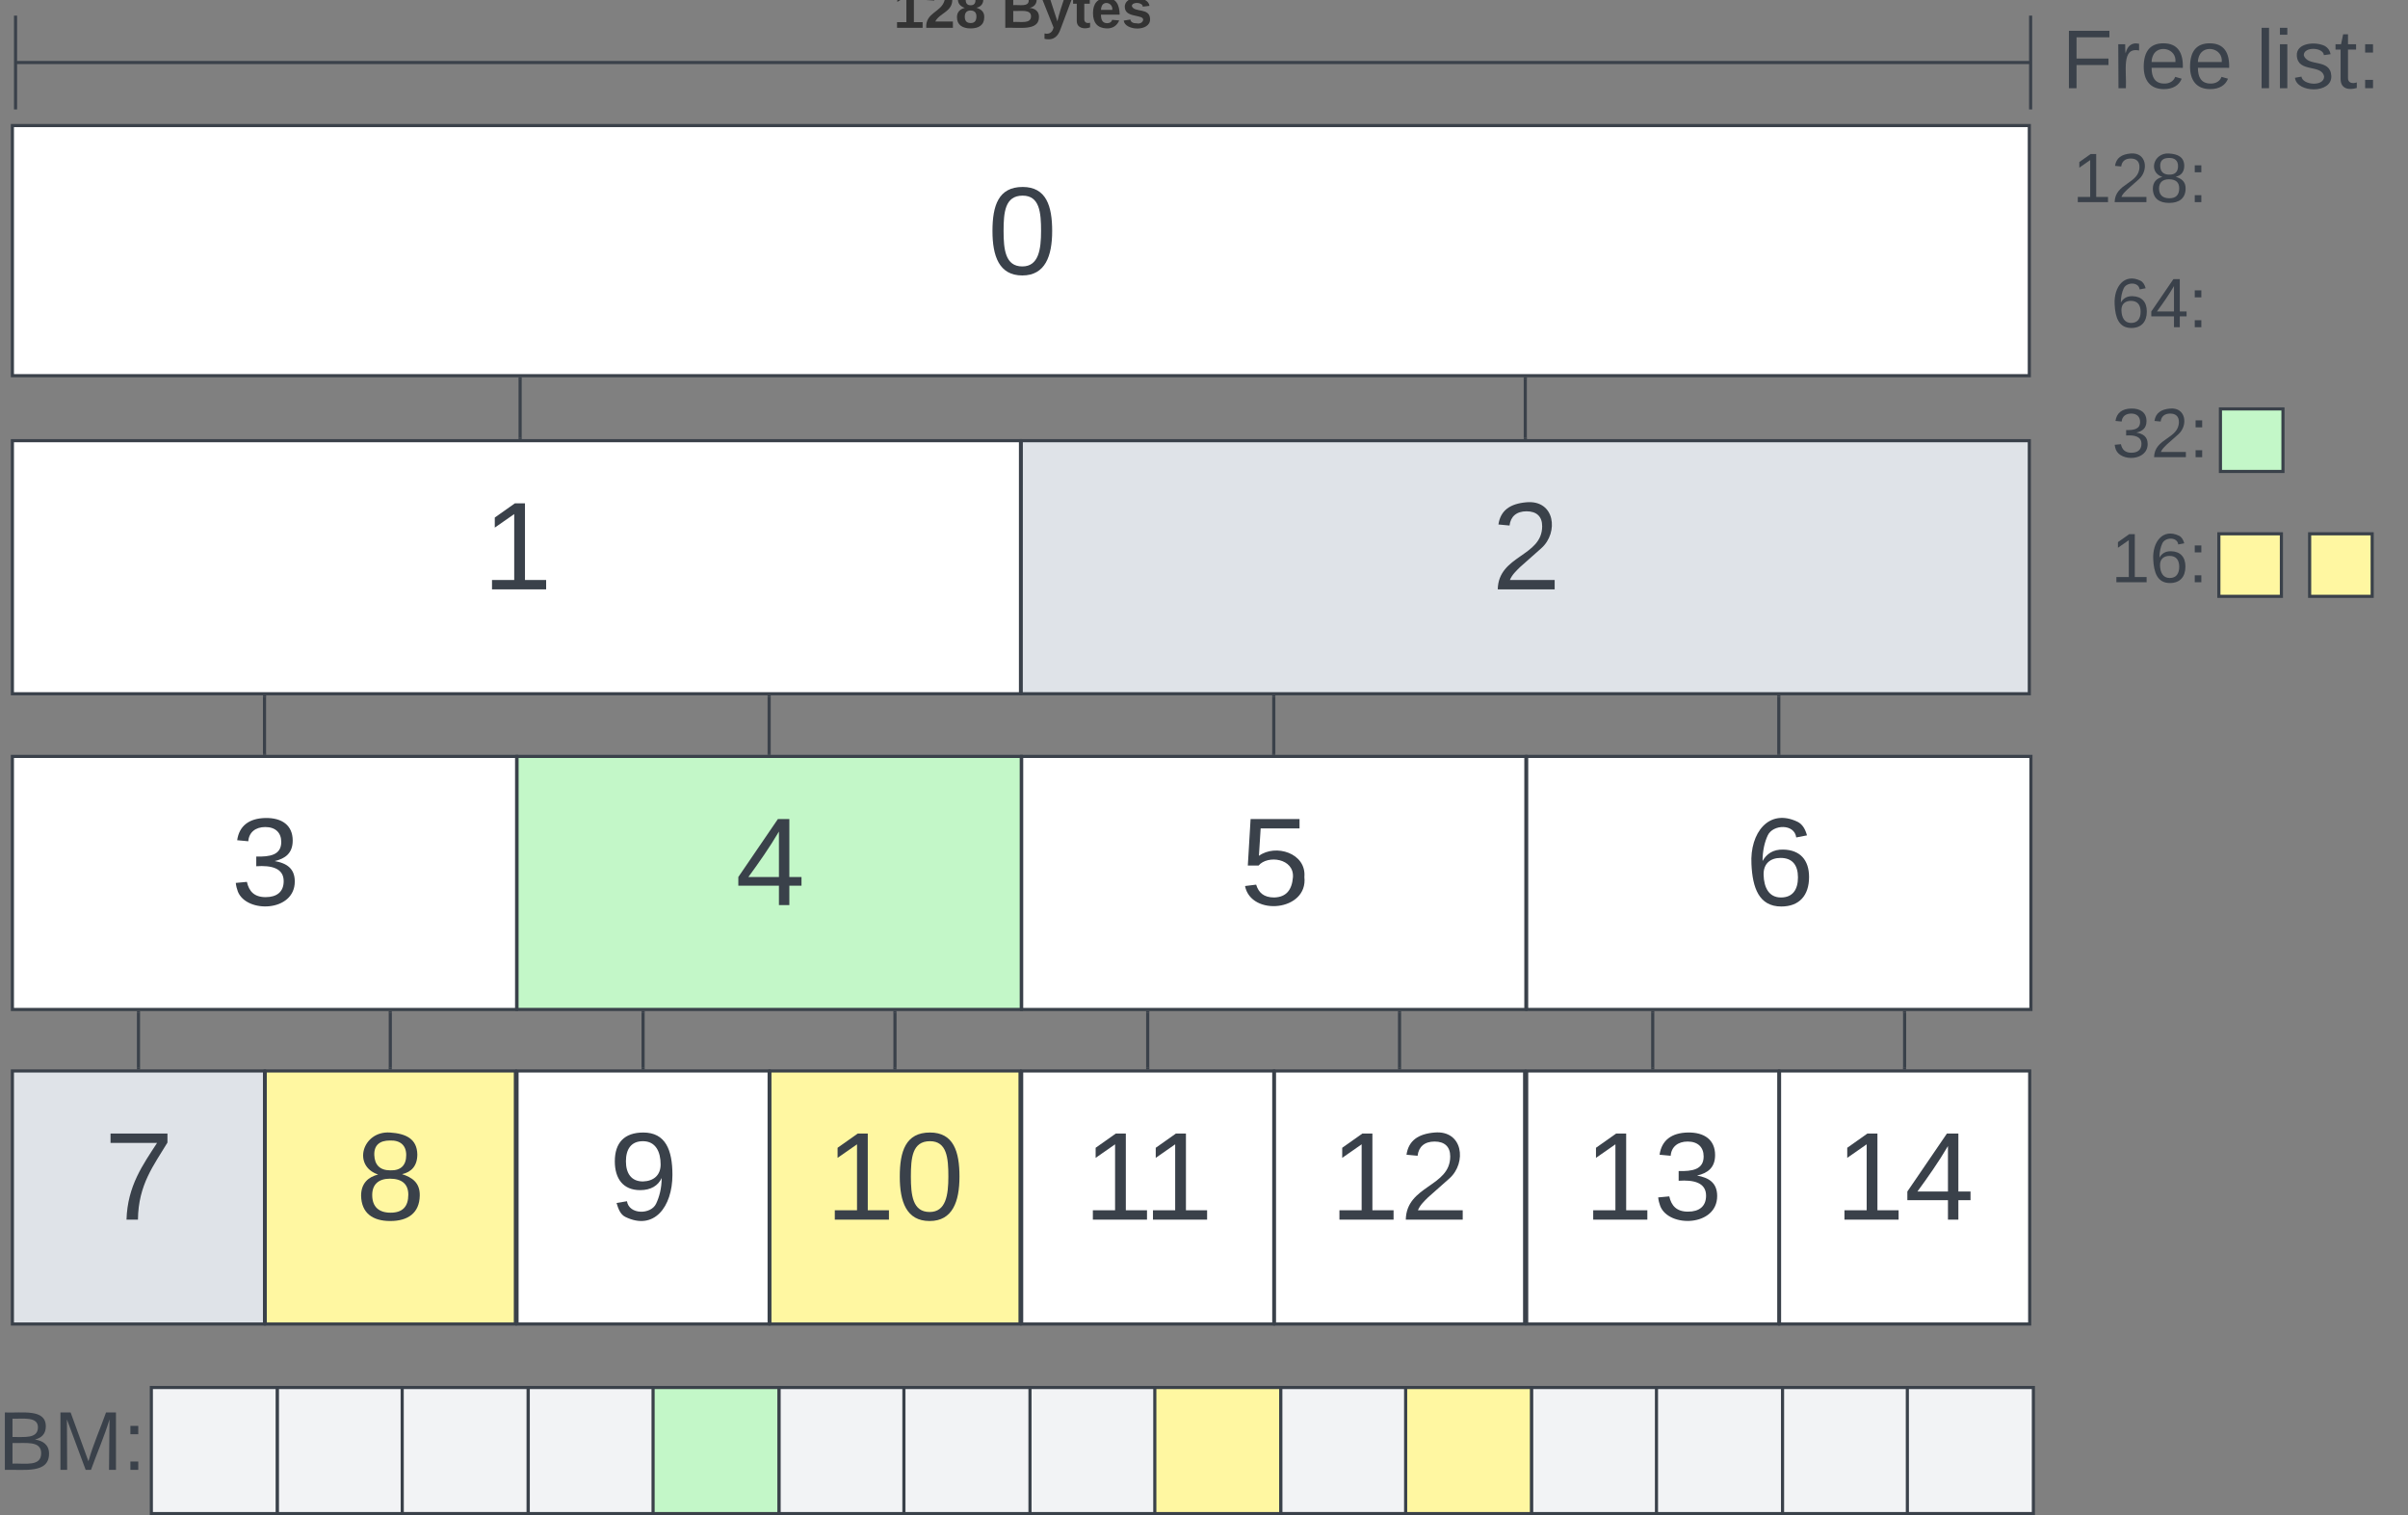 <svg xmlns="http://www.w3.org/2000/svg" xmlns:xlink="http://www.w3.org/1999/xlink" xmlns:lucid="lucid" width="770.11" height="484.59"><rect width="100%" height="100%" fill="#808080" stroke="none"/><g transform="translate(990.922 -2620.472)" lucid:page-tab-id="0_0"><path d="M-986.96 2963h80.63v80.94h-80.63z" stroke="#3a414a" fill="#dfe3e8"/><use xlink:href="#a" transform="matrix(1,0,0,1,-974.959,2974.992) translate(17.389 35.562)"/><path d="M-906.1 2963h80v80.94h-80z" stroke="#3a414a" fill="#fff7a1"/><use xlink:href="#b" transform="matrix(1,0,0,1,-894.102,2974.992) translate(16.889 35.562)"/><path d="M-986.96 2660.63h645.04v80h-645.04z" stroke="#3a414a" fill="#fff"/><use xlink:href="#c" transform="matrix(1,0,0,1,-974.959,2672.63) translate(299.889 35.5)"/><path d="M-664.3 2761.42h322.38v80.94h-322.4z" stroke="#3a414a" fill="#dfe3e8"/><use xlink:href="#d" transform="matrix(1,0,0,1,-652.312,2773.417) translate(138.389 35.562)"/><path d="M-986.96 2761.42h322.4v80.94h-322.4z" stroke="#3a414a" fill="#fff"/><use xlink:href="#e" transform="matrix(1,0,0,1,-974.959,2773.417) translate(138.389 35.562)"/><path d="M-986.96 2862.4h161.26v80.94h-161.26z" stroke="#3a414a" fill="#fff"/><use xlink:href="#f" transform="matrix(1,0,0,1,-974.959,2874.399) translate(57.889 35.562)"/><path d="M-824.58 2760.42v-18.8" stroke="#3a414a" fill="none"/><path d="M-824.1 2760.92h-.95v-.5h.95zM-824.1 2741.64h-.95v-.5h.95z" stroke="#3a414a" stroke-width=".05" fill="#3a414a"/><path d="M-503.12 2760.42v-18.8" stroke="#3a414a" fill="none"/><path d="M-502.64 2760.92h-.95v-.5h.96zM-502.64 2741.64h-.95v-.5h.96z" stroke="#3a414a" stroke-width=".05" fill="#3a414a"/><path d="M-906.33 2861.4v-18.04" stroke="#3a414a" fill="none"/><path d="M-905.85 2861.9h-.95v-.5h.95zM-905.85 2843.38h-.95v-.52h.95z" stroke="#3a414a" stroke-width=".05" fill="#3a414a"/><path d="M-866.1 2962v-17.66" stroke="#3a414a" fill="none"/><path d="M-865.63 2962.5h-.95v-.52h.95zM-865.63 2944.36h-.95v-.52h.95z" stroke="#3a414a" stroke-width=".05" fill="#3a414a"/><path d="M-946.64 2962v-17.66" stroke="#3a414a" fill="none"/><path d="M-946.17 2962.5h-.95v-.52h.95zM-946.17 2944.36h-.95v-.52h.95z" stroke="#3a414a" stroke-width=".05" fill="#3a414a"/><path d="M-986.45 2640.47H-341M-985.95 2625.47v30M-341.5 2655.47v-30" stroke="#3a414a" fill="none"/><use xlink:href="#g" transform="matrix(1,0,0,1,-705.164,2615.139) translate(0 14.222)"/><use xlink:href="#h" transform="matrix(1,0,0,1,-705.164,2615.139) translate(34.568 14.222)"/><path d="M-825.57 2963h80.63v80.94h-80.63z" stroke="#3a414a" fill="#fff"/><use xlink:href="#i" transform="matrix(1,0,0,1,-813.572,2974.992) translate(17.389 35.562)"/><path d="M-744.7 2963h80v80.94h-80z" stroke="#3a414a" fill="#fff7a1"/><use xlink:href="#j" transform="matrix(1,0,0,1,-732.715,2974.992) translate(5.778 35.562)"/><path d="M-825.57 2862.4h161.26v80.94h-161.27z" stroke="#3a414a" fill="#c3f7c8"/><use xlink:href="#k" transform="matrix(1,0,0,1,-813.572,2874.399) translate(57.889 35.562)"/><path d="M-744.94 2861.4v-18.04" stroke="#3a414a" fill="none"/><path d="M-744.47 2861.9h-.95v-.5h.95z" stroke="#3a414a" stroke-width=".05" fill="#3a414a"/><path d="M-744.94 2843.38v-.52M-704.7 2962v-17.66" stroke="#3a414a" fill="none"/><path d="M-704.24 2962.5h-.95v-.52h.96zM-704.24 2944.36h-.95v-.52h.96z" stroke="#3a414a" stroke-width=".05" fill="#3a414a"/><path d="M-785.26 2962v-17.66" stroke="#3a414a" fill="none"/><path d="M-784.78 2962.5h-.95v-.52h.95zM-784.78 2944.36h-.95v-.52h.95z" stroke="#3a414a" stroke-width=".05" fill="#3a414a"/><path d="M-664.18 2963h80.63v80.94h-80.63z" stroke="#3a414a" fill="#fff"/><use xlink:href="#l" transform="matrix(1,0,0,1,-652.185,2974.992) translate(7.778 35.562)"/><path d="M-583.33 2963h80v80.94h-80z" stroke="#3a414a" fill="#fff"/><use xlink:href="#m" transform="matrix(1,0,0,1,-571.328,2974.992) translate(5.778 35.562)"/><path d="M-664.18 2862.4h161.25v80.94h-161.25z" stroke="#3a414a" fill="#fff"/><use xlink:href="#n" transform="matrix(1,0,0,1,-652.185,2874.399) translate(57.889 35.562)"/><path d="M-583.55 2861.4v-18.04" stroke="#3a414a" fill="none"/><path d="M-583.08 2861.9h-.95v-.5h.95z" stroke="#3a414a" stroke-width=".05" fill="#3a414a"/><path d="M-583.55 2843.38v-.52M-543.33 2962v-17.66" stroke="#3a414a" fill="none"/><path d="M-542.85 2962.5h-.95v-.52h.95zM-542.85 2944.36h-.95v-.52h.95z" stroke="#3a414a" stroke-width=".05" fill="#3a414a"/><path d="M-623.87 2962v-17.66" stroke="#3a414a" fill="none"/><path d="M-623.4 2962.5h-.95v-.52h.96zM-623.4 2944.36h-.95v-.52h.96z" stroke="#3a414a" stroke-width=".05" fill="#3a414a"/><path d="M-502.67 2963h80.63v80.94h-80.63z" stroke="#3a414a" fill="#fff"/><use xlink:href="#o" transform="matrix(1,0,0,1,-490.67,2974.992) translate(6.278 35.562)"/><path d="M-421.8 2963h80v80.94h-80z" stroke="#3a414a" fill="#fff"/><use xlink:href="#p" transform="matrix(1,0,0,1,-409.814,2974.992) translate(5.778 35.562)"/><path d="M-502.67 2862.4h161.26v80.94h-161.27z" stroke="#3a414a" fill="#fff"/><use xlink:href="#q" transform="matrix(1,0,0,1,-490.67,2874.399) translate(57.889 35.562)"/><path d="M-422.04 2861.4v-18.04" stroke="#3a414a" fill="none"/><path d="M-421.56 2861.9h-.95v-.5h.94z" stroke="#3a414a" stroke-width=".05" fill="#3a414a"/><path d="M-422.04 2843.38v-.52M-381.8 2962v-17.66" stroke="#3a414a" fill="none"/><path d="M-381.34 2962.5h-.95v-.52h.96zM-381.34 2944.36h-.95v-.52h.96z" stroke="#3a414a" stroke-width=".05" fill="#3a414a"/><path d="M-462.36 2962v-17.66" stroke="#3a414a" fill="none"/><path d="M-461.88 2962.5h-.95v-.52h.95zM-461.88 2944.36h-.95v-.52h.95z" stroke="#3a414a" stroke-width=".05" fill="#3a414a"/><path d="M-341 2620.47h120.2v40H-341z" stroke="#000" stroke-opacity="0" fill="#fff" fill-opacity="0"/><use xlink:href="#r" transform="matrix(1,0,0,1,-336.013,2625.472) translate(4.537 23.208)"/><use xlink:href="#s" transform="matrix(1,0,0,1,-336.013,2625.472) translate(66.611 23.208)"/><path d="M-340.9 2700.47h60.1v40h-60.1z" stroke="#000" stroke-opacity="0" fill="#fff" fill-opacity="0"/><use xlink:href="#t" transform="matrix(1,0,0,1,-335.886,2705.472) translate(20.136 19.653)"/><path d="M-340.62 2742.05h60.08v40h-60.08z" stroke="#000" stroke-opacity="0" fill="#fff" fill-opacity="0"/><use xlink:href="#u" transform="matrix(1,0,0,1,-335.616,2747.047) translate(20.136 19.653)"/><path d="M-340.9 2782.05h60.1v40h-60.1z" stroke="#000" stroke-opacity="0" fill="#fff" fill-opacity="0"/><use xlink:href="#v" transform="matrix(1,0,0,1,-335.886,2787.047) translate(20.136 19.653)"/><path d="M-280.8 2751.26h20v20h-20z" stroke="#3a414a" fill="#c3f7c8"/><path d="M-252.27 2791.2h20v20h-20z" stroke="#3a414a" fill="#fff7a1"/><path d="M-340.9 2660.47h60.1v40h-60.1z" stroke="#000" stroke-opacity="0" fill="#fff" fill-opacity="0"/><use xlink:href="#w" transform="matrix(1,0,0,1,-335.886,2665.472) translate(7.79 19.653)"/><path d="M-942.52 3064.25h40.32v40.32h-40.32z" stroke="#3a414a" fill="#f2f3f5"/><path d="M-902.2 3064.25h40.3v40.32h-40.3z" stroke="#3a414a" fill="#f2f3f5"/><path d="M-862.3 3064.25h40.32v40.32h-40.3z" stroke="#3a414a" fill="#f2f3f5"/><path d="M-821.98 3064.25h40.32v40.32h-40.32z" stroke="#3a414a" fill="#f2f3f5"/><path d="M-782.06 3064.25h40.3v40.32h-40.3z" stroke="#3a414a" fill="#c3f7c8"/><path d="M-741.75 3064.25h40.32v40.32h-40.32z" stroke="#3a414a" fill="#f2f3f5"/><path d="M-701.84 3064.25h40.32v40.32h-40.32zM-661.52 3064.25h40.3v40.32h-40.3z" stroke="#3a414a" fill="#f2f3f5"/><path d="M-621.6 3064.25h40.3v40.32h-40.3z" stroke="#3a414a" fill="#fff7a1"/><path d="M-581.3 3064.25h40.32v40.32h-40.3z" stroke="#3a414a" fill="#f2f3f5"/><path d="M-541.38 3064.25h40.3v40.32h-40.3z" stroke="#3a414a" fill="#fff7a1"/><path d="M-501.07 3064.25h40.32v40.32h-40.32z" stroke="#3a414a" fill="#f2f3f5"/><path d="M-461.16 3064.25h40.32v40.32h-40.32zM-420.84 3064.25h40.3v40.32h-40.3z" stroke="#3a414a" fill="#f2f3f5"/><path d="M-380.93 3064.25h40.31v40.32h-40.3z" stroke="#3a414a" fill="#f2f3f5"/><path d="M-281.3 2791.2h20v20h-20z" stroke="#3a414a" fill="#fff7a1"/><path d="M-990.92 3064.25h45.7v40.16h-45.7z" stroke="#000" stroke-opacity="0" fill="#fff" fill-opacity="0"/><g><use xlink:href="#x" transform="matrix(1,0,0,1,-985.922,3069.252) translate(-5.667 21.333)"/></g><defs><path fill="#3a414a" d="M64 0c3-98 48-159 88-221H18v-27h164v26C143-157 98-101 97 0H64" id="y"/><use transform="matrix(0.111,0,0,0.111,0,0)" xlink:href="#y" id="a"/><path fill="#3a414a" d="M134-131c28 9 52 24 51 62-1 50-34 73-85 73S17-19 16-69c0-36 21-54 49-61-75-25-45-126 34-121 46 3 78 18 79 63 0 33-17 51-44 57zm-34-11c31 1 46-15 46-44 0-28-17-43-47-42-29 0-46 13-45 42 1 28 16 44 46 44zm1 122c35 0 51-18 51-52 0-30-18-46-53-46-33 0-51 17-51 47 0 34 19 51 53 51" id="z"/><use transform="matrix(0.111,0,0,0.111,0,0)" xlink:href="#z" id="b"/><path fill="#3a414a" d="M101-251c68 0 85 55 85 127S166 4 100 4C33 4 14-52 14-124c0-73 17-127 87-127zm-1 229c47 0 54-49 54-102s-4-102-53-102c-51 0-55 48-55 102 0 53 5 102 54 102" id="A"/><use transform="matrix(0.111,0,0,0.111,0,0)" xlink:href="#A" id="c"/><path fill="#3a414a" d="M101-251c82-7 93 87 43 132L82-64C71-53 59-42 53-27h129V0H18c2-99 128-94 128-182 0-28-16-43-45-43s-46 15-49 41l-32-3c6-41 34-60 81-64" id="B"/><use transform="matrix(0.111,0,0,0.111,0,0)" xlink:href="#B" id="d"/><path fill="#3a414a" d="M27 0v-27h64v-190l-56 39v-29l58-41h29v221h61V0H27" id="C"/><use transform="matrix(0.111,0,0,0.111,0,0)" xlink:href="#C" id="e"/><path fill="#3a414a" d="M126-127c33 6 58 20 58 59 0 88-139 92-164 29-3-8-5-16-6-25l32-3c6 27 21 44 54 44 32 0 52-15 52-46 0-38-36-46-79-43v-28c39 1 72-4 72-42 0-27-17-43-46-43-28 0-47 15-49 41l-32-3c6-42 35-63 81-64 48-1 79 21 79 65 0 36-21 52-52 59" id="D"/><use transform="matrix(0.111,0,0,0.111,0,0)" xlink:href="#D" id="f"/><path fill="#333" d="M23 0v-37h61v-169l-59 37v-38l62-41h46v211h57V0H23" id="E"/><path fill="#333" d="M182-182c0 78-84 86-111 141h115V0H12c-6-101 99-100 120-180 1-22-12-31-33-32-23 0-32 14-35 34l-49-3c5-45 32-70 84-70 51 0 83 22 83 69" id="F"/><path fill="#333" d="M138-131c27 9 52 24 51 61 0 53-36 74-89 74S11-19 11-69c0-35 22-54 51-61-78-25-46-121 38-121 51 0 83 19 83 66 0 30-18 49-45 54zm-38-16c24 0 32-13 32-36 1-23-11-34-32-34-22 0-33 12-32 34 0 22 9 36 32 36zm1 116c27 0 37-17 37-43 0-25-13-39-39-39-24 0-37 15-37 40 0 27 11 42 39 42" id="G"/><g id="g"><use transform="matrix(0.049,0,0,0.049,0,0)" xlink:href="#E"/><use transform="matrix(0.049,0,0,0.049,9.877,0)" xlink:href="#F"/><use transform="matrix(0.049,0,0,0.049,19.753,0)" xlink:href="#G"/></g><path fill="#333" d="M182-130c37 4 62 22 62 59C244 23 116-4 24 0v-248c84 5 203-23 205 63 0 31-19 50-47 55zM76-148c40-3 101 13 101-30 0-44-60-28-101-31v61zm0 110c48-3 116 14 116-37 0-48-69-32-116-35v72" id="H"/><path fill="#333" d="M123 10C108 53 80 86 19 72V37c35 8 53-11 59-39L3-190h52l48 148c12-52 28-100 44-148h51" id="I"/><path fill="#333" d="M115-3C79 11 28 4 28-45v-112H4v-33h27l15-45h31v45h36v33H77v99c-1 23 16 31 38 25v30" id="J"/><path fill="#333" d="M185-48c-13 30-37 53-82 52C43 2 14-33 14-96s30-98 90-98c62 0 83 45 84 108H66c0 31 8 55 39 56 18 0 30-7 34-22zm-45-69c5-46-57-63-70-21-2 6-4 13-4 21h74" id="K"/><path fill="#333" d="M137-138c1-29-70-34-71-4 15 46 118 7 119 86 1 83-164 76-172 9l43-7c4 19 20 25 44 25 33 8 57-30 24-41C81-84 22-81 20-136c-2-80 154-74 161-7" id="L"/><g id="h"><use transform="matrix(0.049,0,0,0.049,0,0)" xlink:href="#H"/><use transform="matrix(0.049,0,0,0.049,12.79,0)" xlink:href="#I"/><use transform="matrix(0.049,0,0,0.049,22.667,0)" xlink:href="#J"/><use transform="matrix(0.049,0,0,0.049,28.543,0)" xlink:href="#K"/><use transform="matrix(0.049,0,0,0.049,38.42,0)" xlink:href="#L"/></g><path fill="#3a414a" d="M99-251c64 0 84 50 84 122C183-37 130 33 47-8c-14-7-20-23-25-40l30-5c6 39 69 39 84 7 9-19 16-44 16-74-10 22-31 35-62 35-49 0-73-33-73-83 0-54 28-83 82-83zm-1 141c31-1 51-18 51-49 0-36-14-67-51-67-34 0-49 23-49 58 0 34 15 58 49 58" id="M"/><use transform="matrix(0.111,0,0,0.111,0,0)" xlink:href="#M" id="i"/><g id="j"><use transform="matrix(0.111,0,0,0.111,0,0)" xlink:href="#C"/><use transform="matrix(0.111,0,0,0.111,22.222,0)" xlink:href="#A"/></g><path fill="#3a414a" d="M155-56V0h-30v-56H8v-25l114-167h33v167h35v25h-35zm-30-156c-27 46-58 90-88 131h88v-131" id="N"/><use transform="matrix(0.111,0,0,0.111,0,0)" xlink:href="#N" id="k"/><g id="l"><use transform="matrix(0.111,0,0,0.111,0,0)" xlink:href="#C"/><use transform="matrix(0.111,0,0,0.111,19.222,0)" xlink:href="#C"/></g><g id="m"><use transform="matrix(0.111,0,0,0.111,0,0)" xlink:href="#C"/><use transform="matrix(0.111,0,0,0.111,22.222,0)" xlink:href="#B"/></g><path fill="#3a414a" d="M54-142c48-35 137-8 131 61C196 18 31 33 14-55l32-4c7 23 22 37 52 37 35-1 51-22 54-58 4-55-73-65-99-34H22l8-134h141v27H59" id="O"/><use transform="matrix(0.111,0,0,0.111,0,0)" xlink:href="#O" id="n"/><g id="o"><use transform="matrix(0.111,0,0,0.111,0,0)" xlink:href="#C"/><use transform="matrix(0.111,0,0,0.111,22.222,0)" xlink:href="#D"/></g><g id="p"><use transform="matrix(0.111,0,0,0.111,0,0)" xlink:href="#C"/><use transform="matrix(0.111,0,0,0.111,22.222,0)" xlink:href="#N"/></g><path fill="#3a414a" d="M110-160c48 1 74 30 74 79 0 53-28 85-80 85-65 0-83-55-86-122-5-90 50-162 133-122 14 7 22 21 27 39l-31 6c-5-40-67-38-82-6-9 19-15 44-15 74 11-20 30-34 60-33zm-7 138c34 0 49-23 49-58s-16-56-50-56c-29 0-50 16-49 49 1 36 15 65 50 65" id="P"/><use transform="matrix(0.111,0,0,0.111,0,0)" xlink:href="#P" id="q"/><path fill="#3a414a" d="M63-220v92h138v28H63V0H30v-248h175v28H63" id="Q"/><path fill="#3a414a" d="M114-163C36-179 61-72 57 0H25l-1-190h30c1 12-1 29 2 39 6-27 23-49 58-41v29" id="R"/><path fill="#3a414a" d="M100-194c63 0 86 42 84 106H49c0 40 14 67 53 68 26 1 43-12 49-29l28 8c-11 28-37 45-77 45C44 4 14-33 15-96c1-61 26-98 85-98zm52 81c6-60-76-77-97-28-3 7-6 17-6 28h103" id="S"/><g id="r"><use transform="matrix(0.074,0,0,0.074,0,0)" xlink:href="#Q"/><use transform="matrix(0.074,0,0,0.074,16.222,0)" xlink:href="#R"/><use transform="matrix(0.074,0,0,0.074,25.037,0)" xlink:href="#S"/><use transform="matrix(0.074,0,0,0.074,39.852,0)" xlink:href="#S"/></g><path fill="#3a414a" d="M24 0v-261h32V0H24" id="T"/><path fill="#3a414a" d="M24-231v-30h32v30H24zM24 0v-190h32V0H24" id="U"/><path fill="#3a414a" d="M135-143c-3-34-86-38-87 0 15 53 115 12 119 90S17 21 10-45l28-5c4 36 97 45 98 0-10-56-113-15-118-90-4-57 82-63 122-42 12 7 21 19 24 35" id="V"/><path fill="#3a414a" d="M59-47c-2 24 18 29 38 22v24C64 9 27 4 27-40v-127H5v-23h24l9-43h21v43h35v23H59v120" id="W"/><path fill="#3a414a" d="M33-154v-36h34v36H33zM33 0v-36h34V0H33" id="X"/><g id="s"><use transform="matrix(0.074,0,0,0.074,0,0)" xlink:href="#T"/><use transform="matrix(0.074,0,0,0.074,5.852,0)" xlink:href="#U"/><use transform="matrix(0.074,0,0,0.074,11.704,0)" xlink:href="#V"/><use transform="matrix(0.074,0,0,0.074,25.037,0)" xlink:href="#W"/><use transform="matrix(0.074,0,0,0.074,32.444,0)" xlink:href="#X"/></g><g id="t"><use transform="matrix(0.062,0,0,0.062,0,0)" xlink:href="#P"/><use transform="matrix(0.062,0,0,0.062,12.346,0)" xlink:href="#N"/><use transform="matrix(0.062,0,0,0.062,24.691,0)" xlink:href="#X"/></g><g id="u"><use transform="matrix(0.062,0,0,0.062,0,0)" xlink:href="#D"/><use transform="matrix(0.062,0,0,0.062,12.346,0)" xlink:href="#B"/><use transform="matrix(0.062,0,0,0.062,24.691,0)" xlink:href="#X"/></g><g id="v"><use transform="matrix(0.062,0,0,0.062,0,0)" xlink:href="#C"/><use transform="matrix(0.062,0,0,0.062,12.346,0)" xlink:href="#P"/><use transform="matrix(0.062,0,0,0.062,24.691,0)" xlink:href="#X"/></g><g id="w"><use transform="matrix(0.062,0,0,0.062,0,0)" xlink:href="#C"/><use transform="matrix(0.062,0,0,0.062,12.346,0)" xlink:href="#B"/><use transform="matrix(0.062,0,0,0.062,24.691,0)" xlink:href="#z"/><use transform="matrix(0.062,0,0,0.062,37.037,0)" xlink:href="#X"/></g><path fill="#3a414a" d="M160-131c35 5 61 23 61 61C221 17 115-2 30 0v-248c76 3 177-17 177 60 0 33-19 50-47 57zm-97-11c50-1 110 9 110-42 0-47-63-36-110-37v79zm0 115c55-2 124 14 124-45 0-56-70-42-124-44v89" id="Y"/><path fill="#3a414a" d="M240 0l2-218c-23 76-54 145-80 218h-23L58-218 59 0H30v-248h44l77 211c21-75 51-140 76-211h43V0h-30" id="Z"/><g id="x"><use transform="matrix(0.074,0,0,0.074,0,0)" xlink:href="#Y"/><use transform="matrix(0.074,0,0,0.074,17.778,0)" xlink:href="#Z"/><use transform="matrix(0.074,0,0,0.074,39.926,0)" xlink:href="#X"/></g></defs></g></svg>